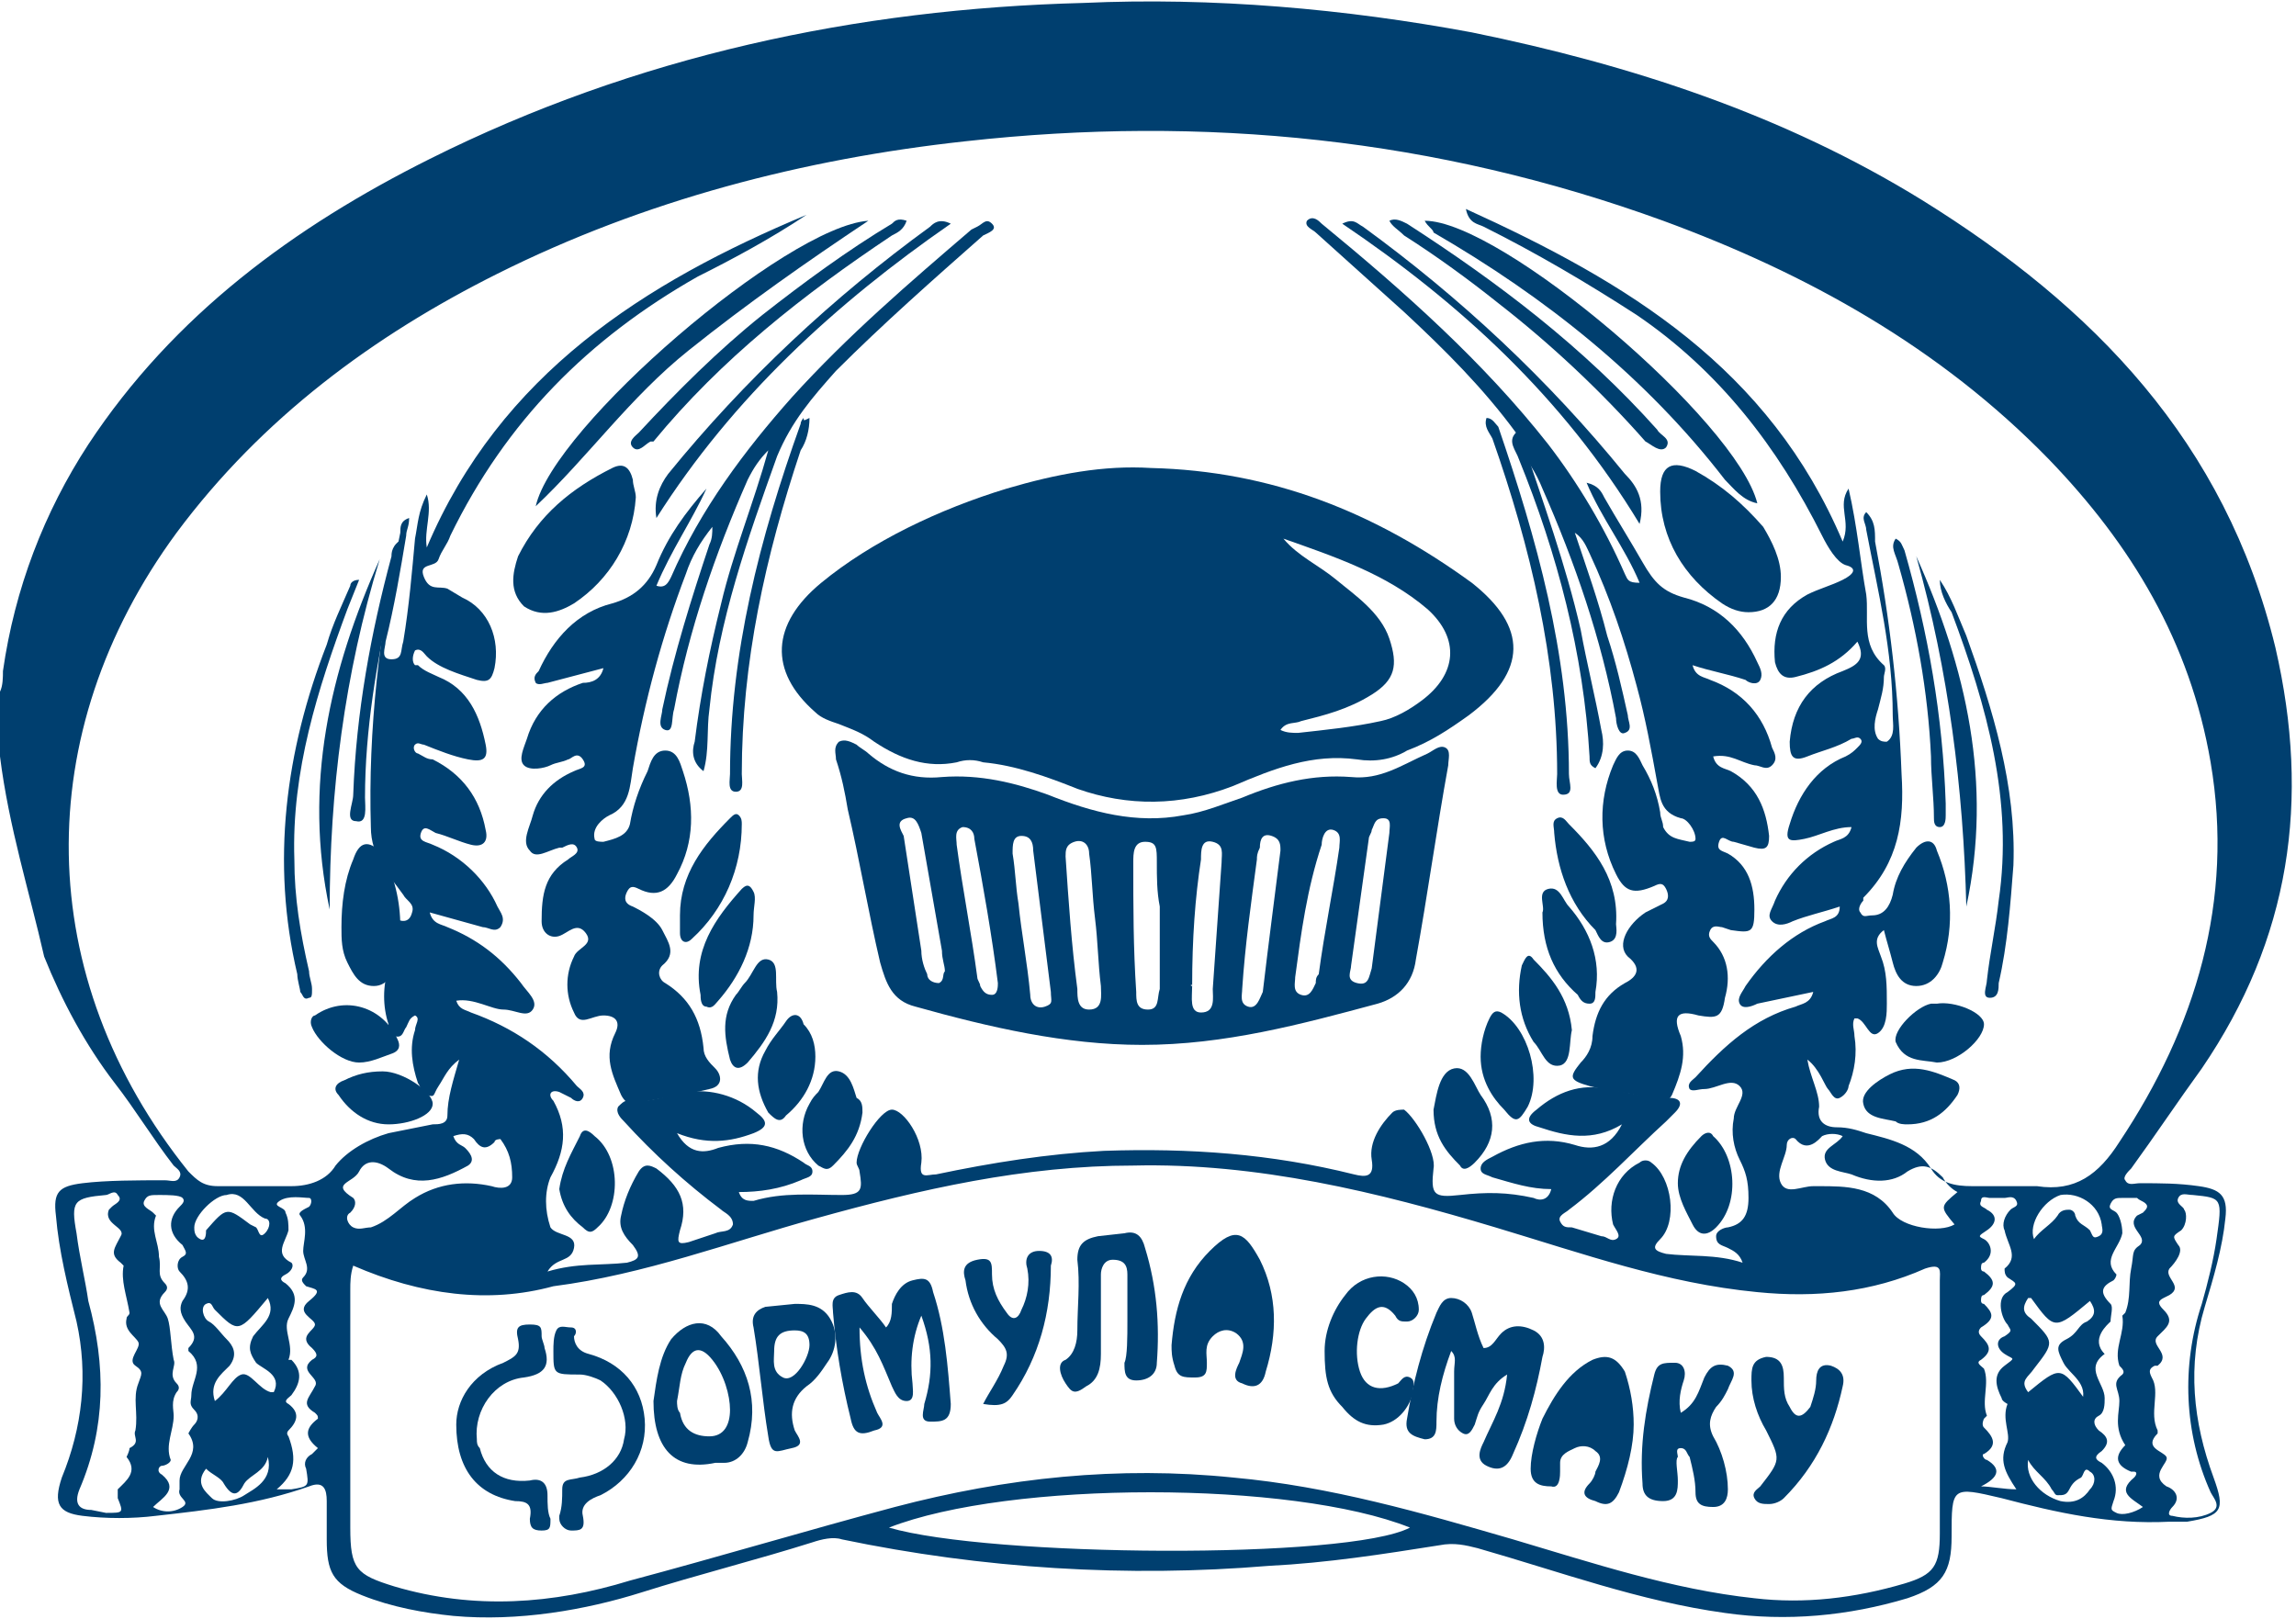 <?xml version="1.0" encoding="utf-8"?>
<!-- Generator: Adobe Illustrator 21.0.2, SVG Export Plug-In . SVG Version: 6.00 Build 0)  -->
<svg version="1.1" id="Layer_1" xmlns="http://www.w3.org/2000/svg" xmlns:xlink="http://www.w3.org/1999/xlink" x="0px" y="0px"
	 viewBox="0 0 78 55" style="enable-background:new 0 0 78 55;" xml:space="preserve">
<style type="text/css">
	.st0{fill:#003F6F;}
</style>
<title>formula_smaku</title>
<g id="Layer_2">
	<g id="Layer_1-2">
		<g id="WVtEYI.tif">
			<path class="st0" d="M0,25.7v-2.2c0.1-0.2,0.1-0.5,0.1-0.7c0.4-2.8,1.4-5.4,2.9-7.7c2.9-4.4,7-7.4,11.6-9.7
				c7-3.5,14.5-5.1,22.2-5.3c4.4-0.2,8.9,0.2,13.2,1c5.4,1.1,10.6,2.8,15.3,5.7c5.8,3.6,10.3,8.2,12,15.2c1.2,5.2,0.5,9.9-2.5,14.3
				c-0.8,1.1-1.6,2.3-2.4,3.4c-0.1,0.1-0.3,0.3-0.2,0.4c0.1,0.2,0.3,0.1,0.5,0.1c0.7,0,1.3,0,2,0.1c0.7,0.1,1,0.3,0.9,1.1
				c-0.1,1-0.4,2-0.7,3c-0.6,2-0.4,3.9,0.3,5.8c0.4,1.1,0.3,1.3-0.9,1.5c-0.2,0-0.4,0-0.6,0c-2,0.1-3.8-0.3-5.7-0.8
				c-1.7-0.4-1.7-0.4-1.7,1.3c0,1.2-0.3,1.7-1.5,2.1c-2,0.6-4.1,0.8-6.2,0.5c-2.9-0.4-5.6-1.4-8.4-2.2c-0.4-0.1-0.8-0.2-1.3-0.1
				c-1.9,0.3-3.8,0.6-5.8,0.7c-4.8,0.4-9.7,0.1-14.5-0.9c-0.3-0.1-0.7,0-1,0.1c-1.9,0.6-3.9,1.1-5.8,1.7s-4.2,1-6.4,0.8
				c-1-0.1-2.1-0.3-3.1-0.7s-1.2-0.8-1.2-1.9c0-0.4,0-0.8,0-1.3c0-0.4-0.1-0.7-0.6-0.5c-1.7,0.6-3.4,0.8-5.2,1
				c-0.8,0.1-1.7,0.1-2.5,0s-1-0.4-0.7-1.3c0.7-1.7,0.9-3.5,0.5-5.3c-0.3-1.2-0.6-2.4-0.7-3.6c-0.1-0.8,0.1-1,0.9-1.1
				c0.8-0.1,1.9-0.1,2.8-0.1c0.2,0,0.4,0.1,0.5-0.1c0.1-0.2-0.1-0.3-0.2-0.4c-0.7-0.9-1.3-1.9-2-2.8c-1-1.3-1.8-2.8-2.4-4.3
				C1,30.3,0.3,28.1,0,25.7z M18.6,43.2c1-0.3,1.8-0.2,2.7-0.3c0.4-0.1,0.5-0.2,0.2-0.6c-0.3-0.3-0.5-0.6-0.4-1
				c0.1-0.5,0.3-1,0.6-1.5c0.2-0.3,0.4-0.2,0.6-0.1c0.8,0.6,1.1,1.2,0.8,2.1c-0.1,0.4-0.1,0.5,0.3,0.4l0.9-0.3
				c0.2-0.1,0.5,0,0.6-0.3c0-0.3-0.3-0.4-0.4-0.5c-1.2-0.9-2.3-1.9-3.3-3c-0.1-0.1-0.3-0.3-0.2-0.5c0.1-0.1,0.2-0.2,0.3-0.2
				c0.7,0.1,1.4-0.2,2.1-0.3c0.7-0.1,1.6,0.1,2.3,0.7c0.4,0.3,0.4,0.5-0.1,0.7c-0.8,0.3-1.6,0.4-2.6,0c0.4,0.7,0.9,0.7,1.4,0.5
				c1.1-0.3,2-0.1,2.9,0.5c0.1,0.1,0.3,0.1,0.3,0.3c0,0.2-0.2,0.2-0.4,0.3c-0.7,0.3-1.4,0.4-2.1,0.4c0.1,0.3,0.3,0.3,0.5,0.3
				c1-0.3,2-0.2,3-0.2c0.7,0,0.7-0.2,0.6-0.8c0-0.1-0.1-0.2-0.1-0.3c0-0.5,0.8-1.8,1.2-1.8s1.1,1,1,1.8c-0.1,0.6,0.2,0.4,0.5,0.4
				c1.9-0.4,3.8-0.7,5.7-0.8c2.9-0.1,5.7,0.1,8.5,0.8c0.4,0.1,0.7,0.1,0.6-0.5s0.3-1.2,0.7-1.6c0.1-0.1,0.3-0.1,0.4-0.1
				c0.4,0.3,1.1,1.5,1,2c-0.1,0.9,0,1,0.9,0.9c0.9-0.1,1.6-0.1,2.5,0.1c0.2,0.1,0.5,0.1,0.6-0.3c-0.7,0-1.3-0.2-2-0.4
				c-0.2-0.1-0.4-0.1-0.4-0.3c0-0.2,0.2-0.3,0.4-0.4c0.9-0.5,1.8-0.7,2.8-0.4c0.6,0.2,1.2,0.1,1.6-0.7c-1,0.6-1.9,0.4-2.8,0.1
				c-0.4-0.1-0.5-0.3-0.1-0.6c0.7-0.6,1.5-0.9,2.4-0.7c0.7,0.1,1.3,0.3,2.1,0.3c0.4,0,0.5,0.2,0.2,0.5l-0.3,0.3
				c-1.1,1-2.1,2.1-3.3,3c-0.1,0.1-0.4,0.2-0.3,0.4c0.1,0.2,0.2,0.2,0.4,0.2l1,0.3c0.2,0,0.3,0.2,0.5,0.1c0.2-0.1,0-0.3-0.1-0.5
				c-0.2-0.8,0.1-1.7,0.9-2.1c0.1-0.1,0.3-0.1,0.4,0c0.7,0.5,0.9,2,0.3,2.6c-0.3,0.3-0.2,0.4,0.2,0.5c0.8,0.1,1.7,0,2.6,0.3
				c-0.1-0.3-0.3-0.4-0.5-0.5c-0.2-0.1-0.4-0.1-0.4-0.4c0-0.2,0.3-0.3,0.4-0.3c0.5-0.1,0.7-0.4,0.7-1s-0.1-0.9-0.3-1.3
				c-0.2-0.4-0.3-0.9-0.2-1.4c0-0.4,0.5-0.8,0.2-1.1c-0.3-0.3-0.8,0.1-1.2,0.1c-0.2,0-0.4,0.1-0.5,0c-0.1-0.2,0.1-0.3,0.2-0.4
				c1-1.1,2-2,3.4-2.4c0.2-0.1,0.5-0.1,0.6-0.5l-1.9,0.4c-0.2,0.1-0.5,0.2-0.6,0c-0.1-0.2,0.1-0.4,0.2-0.6c0.7-1,1.6-1.8,2.7-2.2
				c0.2-0.1,0.5-0.1,0.5-0.5c-0.6,0.2-1.1,0.3-1.6,0.5c-0.2,0.1-0.5,0.2-0.7,0s0-0.4,0.1-0.7c0.4-0.9,1.1-1.6,2-2
				c0.2-0.1,0.5-0.1,0.6-0.5c-0.6,0-1.1,0.3-1.6,0.4c-0.5,0.1-0.7,0.1-0.5-0.5c0.3-1,0.9-1.9,1.9-2.3c0.2-0.1,0.3-0.2,0.4-0.3
				c0.1-0.1,0.2-0.2,0.1-0.3c-0.1-0.1-0.2,0-0.3,0c-0.5,0.3-1,0.4-1.5,0.6c-0.5,0.2-0.6,0-0.6-0.5c0.1-1.2,0.7-2,1.8-2.4
				c0.5-0.2,0.8-0.4,0.5-1c-0.6,0.7-1.3,1-2.1,1.2c-0.4,0.1-0.6-0.1-0.7-0.5c-0.1-1,0.2-1.8,1.1-2.3c0.4-0.2,0.8-0.3,1.2-0.5
				s0.5-0.4,0.1-0.5c-0.3-0.1-0.6-0.6-0.8-1c-1.5-3-3.5-5.6-6.3-7.5c-1.7-1.1-3.4-2.1-5.2-3c-0.2-0.1-0.5-0.1-0.6-0.6
				c5.5,2.5,10.3,5.4,12.8,11.3c0.3-0.7-0.2-1.2,0.2-1.8c0.3,1.3,0.4,2.5,0.6,3.6c0.1,0.8-0.2,1.7,0.6,2.4c0.1,0.1,0,0.3,0,0.4
				c0,0.4-0.1,0.7-0.2,1.1c-0.1,0.3-0.2,0.7,0,1c0.1,0.1,0.2,0.1,0.3,0.1c0,0,0,0,0,0c0.3-0.2,0.2-0.6,0.2-0.9
				c0-2.2-0.5-4.2-0.9-6.3c0-0.2-0.2-0.4,0-0.6c0.3,0.3,0.3,0.6,0.3,1c0.5,2.6,0.8,5.2,0.9,7.9c0.1,1.6-0.1,3-1.3,4.2l0,0.1
				c-0.1,0.1-0.2,0.3-0.1,0.4c0.1,0.2,0.2,0.1,0.4,0.1c0.4,0,0.6-0.3,0.7-0.7c0.1-0.6,0.4-1.1,0.8-1.6c0.3-0.3,0.6-0.3,0.7,0.1
				c0.5,1.2,0.6,2.5,0.2,3.8c-0.1,0.4-0.4,0.8-0.9,0.8s-0.7-0.4-0.8-0.8c-0.1-0.4-0.2-0.7-0.3-1.1c-0.4,0.3-0.2,0.6-0.1,0.9
				c0.2,0.5,0.2,1,0.2,1.6c0,0.3,0,0.8-0.3,1c-0.3,0.2-0.4-0.4-0.7-0.5h-0.1c-0.1,0.2,0,0.4,0,0.6c0.1,0.6,0,1.2-0.2,1.7
				c0,0.1-0.1,0.3-0.3,0.4s-0.3-0.2-0.4-0.3s-0.3-0.7-0.7-1c0.1,0.6,0.4,1.1,0.4,1.6c-0.1,0.5,0.2,0.7,0.6,0.7c0.4,0,0.7,0.1,1,0.2
				c0.8,0.2,1.7,0.4,2.2,1.2c0.3,0.5,0.8,0.6,1.4,0.6c0.7,0,1.5,0,2.2,0c1.3,0.2,2.1-0.4,2.8-1.5c2.6-3.9,3.9-8.2,3.1-12.9
				c-0.7-4.1-2.7-7.4-5.5-10.3c-3.7-3.8-8.2-6.3-13.1-8.1c-7.7-2.8-15.6-3.6-23.7-2.7c-5.5,0.6-10.9,2-15.9,4.5
				c-4.2,2.1-8,4.9-10.9,8.8c-5,6.8-4.9,15.1,0.4,21.7c0.3,0.3,0.5,0.5,1,0.5c0.8,0,1.7,0,2.5,0c0.6,0,1.2-0.2,1.5-0.7
				c0.4-0.5,1.1-0.9,1.8-1.1c0.5-0.1,1-0.2,1.5-0.3c0.2,0,0.5,0,0.5-0.3c0-0.6,0.2-1.2,0.4-1.9c-0.4,0.3-0.5,0.6-0.7,0.9
				c-0.2,0.3-0.1,0.4-0.4,0.3c-0.2,0-0.2-0.3-0.3-0.4c-0.2-0.6-0.3-1.2-0.1-1.8c0-0.2,0.2-0.4,0-0.5c-0.2,0.1-0.2,0.2-0.3,0.4
				c-0.1,0.1-0.1,0.4-0.4,0.3s-0.2-0.2-0.2-0.4c-0.2-0.6-0.2-1.3,0-1.9c0.1-0.5,0.3-0.9,0-1.4c-0.1-0.2,0-0.4,0.2-0.3
				s0.5,0.2,0.6-0.2c0.1-0.3-0.2-0.4-0.3-0.6c-0.5-0.7-1.1-1.3-1.1-2.3c-0.1-3.3,0.3-6.7,1-10c0-0.2,0-0.4,0.3-0.5
				c0,0.3-0.1,0.4-0.1,0.6c-0.2,1.2-0.4,2.4-0.7,3.6c0,0.2-0.2,0.6,0.2,0.6s0.3-0.3,0.4-0.6c0.2-1.2,0.3-2.4,0.4-3.5
				c0.1-0.5,0.1-0.9,0.4-1.5c0.2,0.6-0.1,1.2,0,1.8c2.5-5.9,7.4-9,12.9-11.3c-1.2,0.8-2.5,1.5-3.7,2.1c-3.7,2.1-6.5,4.9-8.4,8.8
				c-0.1,0.3-0.3,0.5-0.4,0.8s-0.7,0.1-0.5,0.6c0.2,0.5,0.5,0.3,0.8,0.4l0.5,0.3c0.9,0.4,1.3,1.4,1.1,2.4c-0.1,0.4-0.2,0.5-0.6,0.4
				c-0.6-0.2-1.3-0.4-1.7-0.8c-0.1-0.1-0.2-0.3-0.4-0.2c-0.1,0.2-0.1,0.4,0,0.5c0,0,0,0,0.1,0c0.2,0.2,0.5,0.3,0.7,0.4
				c1,0.4,1.4,1.3,1.6,2.3c0.1,0.5-0.1,0.6-0.6,0.5c-0.5-0.1-1-0.3-1.5-0.5c-0.1,0-0.2-0.1-0.3,0c-0.1,0.1,0,0.3,0.1,0.3
				c0.2,0.1,0.3,0.2,0.5,0.2c1,0.5,1.6,1.3,1.8,2.4c0.1,0.4-0.1,0.6-0.5,0.5c-0.4-0.1-0.8-0.3-1.2-0.4c-0.2-0.1-0.4-0.3-0.5,0
				c-0.1,0.3,0.2,0.3,0.4,0.4c1,0.4,1.8,1.2,2.2,2.1c0.1,0.2,0.3,0.4,0.1,0.7c-0.2,0.2-0.4,0-0.6,0l-1.8-0.5
				c0.1,0.4,0.4,0.4,0.6,0.5c1,0.4,1.8,1,2.5,1.9c0.2,0.3,0.6,0.6,0.4,0.9c-0.2,0.3-0.6,0-1,0s-1-0.4-1.6-0.3
				c0.1,0.3,0.3,0.3,0.5,0.4c1.4,0.5,2.6,1.3,3.6,2.5c0.1,0.1,0.3,0.2,0.2,0.4c-0.1,0.2-0.3,0.1-0.4,0L19,37.1
				c-0.3-0.1-0.4,0.1-0.2,0.3c0.5,0.9,0.4,1.7-0.1,2.6c-0.2,0.5-0.2,1.1,0,1.7c0.2,0.3,0.9,0.2,0.8,0.7S18.9,42.7,18.6,43.2z M12,43
				c-0.1,0.3-0.1,0.6-0.1,0.8c0,2.7,0,5.4,0,8.1c0,1.4,0.2,1.6,1.5,2c2.7,0.8,5.4,0.6,8-0.2c3-0.8,6-1.7,9-2.5c3.8-1,7.6-1.4,11.5-1
				c3.3,0.3,6.4,1.2,9.5,2.1c2.7,0.8,5.4,1.7,8.2,2c1.7,0.2,3.4,0,5.1-0.5c1-0.3,1.2-0.6,1.2-1.7s0-1.8,0-2.7c0-2,0-4,0-5.9
				c0-0.3,0.1-0.6-0.5-0.4c-1.8,0.8-3.7,1-5.7,0.8c-3.1-0.3-5.9-1.3-8.9-2.2c-4-1.2-8.1-2.2-12.3-2.1c-3.7,0-7.2,0.8-10.8,1.8
				c-2.9,0.8-5.8,1.9-8.9,2.3C16.6,44.3,14.3,44,12,43L12,43z M30.2,51.9c3.4,1,15.6,1.1,17.7,0C43.9,50.3,34.3,50.3,30.2,51.9z
				 M3.6,40.6c-1.1,0.1-1.2,0.2-1,1.3c0.1,0.8,0.3,1.6,0.4,2.3c0.6,2.2,0.6,4.3-0.3,6.4c-0.2,0.5,0,0.7,0.4,0.7l0.5,0.1
				c0.6,0,0.6,0,0.4-0.5c0-0.1,0-0.3,0-0.3c0.3-0.3,0.7-0.6,0.3-1.1c0,0,0.1-0.2,0.1-0.3c0.4-0.2,0.1-0.4,0.2-0.6
				c0.1-0.6-0.1-1.1,0.1-1.6c0.1-0.3,0.2-0.4-0.1-0.6c-0.3-0.2,0.2-0.6,0.1-0.8c-0.1-0.2-0.5-0.4-0.4-0.8c0-0.1,0.1-0.1,0.1-0.2
				C4.3,44,4.1,43.5,4.2,43l-0.1-0.1c-0.4-0.3-0.2-0.5,0-0.9c0.2-0.3-0.6-0.4-0.4-0.9l0.1-0.1c0.1-0.1,0.4-0.2,0.2-0.4
				C3.9,40.4,3.7,40.6,3.6,40.6z M74.5,40.6c-0.2,0-0.4-0.1-0.5,0.1c-0.1,0.2,0.2,0.3,0.2,0.4c0.1,0.1,0.1,0.5-0.1,0.7
				C73.8,42,73.8,42,74,42.3c0.2,0.2-0.1,0.6-0.3,0.8c-0.2,0.3,0.5,0.6,0,0.9l-0.2,0.1c-0.2,0.1-0.2,0.2,0,0.4
				c0.4,0.4,0.1,0.6-0.2,0.9c-0.3,0.3,0.5,0.6,0,1l-0.1,0c-0.2,0.1-0.2,0.2-0.1,0.4c0.3,0.5-0.1,1.2,0.2,1.8l0,0.1
				c-0.5,0.5,0.2,0.6,0.3,0.8c0.1,0.2-0.6,0.6,0,1c0.3,0.1,0.5,0.4,0.2,0.7c-0.1,0.1-0.2,0.3,0,0.3c0.4,0.1,0.9,0.1,1.3-0.1
				c0.4-0.2,0.1-0.5,0-0.7c-0.9-2-1-4.3-0.3-6.4c0.2-0.7,0.4-1.5,0.5-2.2C75.5,40.7,75.5,40.7,74.5,40.6z M5.2,51.2
				c0.3,0.2,0.7,0.2,1,0C6.5,51,6,50.9,6.1,50.6c0-0.1,0-0.2,0-0.3c0-0.5,0.8-0.9,0.3-1.6c0,0,0.1-0.2,0.2-0.3
				c0.1-0.1,0.2-0.3,0-0.5c-0.2-0.2-0.1-0.3-0.1-0.5c0-0.5,0.5-1-0.1-1.5c0,0,0,0,0-0.1c0.4-0.4,0.1-0.6-0.1-0.9
				c-0.2-0.3-0.2-0.5-0.1-0.7c0.3-0.4,0.2-0.7-0.1-1C6,43.1,6,42.8,6.2,42.7c0.2-0.1,0.1-0.2,0-0.4c-0.5-0.4-0.5-0.9-0.1-1.3
				c0.1-0.1,0.2-0.2,0.1-0.3c-0.1-0.1-0.5-0.1-0.8-0.1c-0.3,0-0.4,0-0.5,0.2c-0.1,0.2,0.2,0.3,0.3,0.4c0.1,0.1,0.1,0.1,0.1,0.1
				c-0.2,0.5,0.1,0.9,0.1,1.4c0.1,0.4-0.1,0.6,0.2,0.9c0.1,0.1,0.1,0.2,0,0.3c-0.4,0.4,0,0.6,0.1,0.9c0.1,0.3,0.1,0.9,0.2,1.4
				c0.1,0.2-0.2,0.5,0.1,0.8c0.1,0.1,0.1,0.2,0,0.3c-0.2,0.3-0.1,0.6-0.1,0.8c0,0.5-0.3,1-0.1,1.5c0,0.1-0.2,0.2-0.3,0.2
				S5.3,50,5.5,50.1C6.1,50.6,5.5,50.9,5.2,51.2L5.2,51.2z M72.8,51.2c-0.4-0.3-0.9-0.5-0.3-1c0.1-0.1,0.1-0.2,0-0.2c0,0,0,0-0.1,0
				c-0.5-0.2-0.6-0.5-0.2-0.9C71.8,48.5,72,48,72,47.6s-0.3-0.6,0.1-0.9c0.1-0.1,0-0.2-0.1-0.3c-0.2-0.6,0.2-1.1,0.1-1.7
				c0,0,0.1-0.1,0.1-0.1c0.2-0.5,0.1-1,0.2-1.5s0-0.6,0.3-0.8c0.3-0.3-0.5-0.6-0.1-1l0.2-0.1c0.1-0.1,0.2-0.2,0.1-0.3
				c-0.1-0.1-0.2-0.1-0.3-0.2h-0.5c-0.2,0-0.3,0-0.4,0.2c-0.1,0.2,0.1,0.2,0.2,0.3c0.1,0.1,0.2,0.4,0.2,0.7
				c-0.1,0.5-0.7,0.9-0.2,1.4c0,0,0,0.1-0.1,0.2c-0.4,0.2-0.5,0.4-0.1,0.8c0.1,0.1,0,0.4,0,0.6C71.6,45,71,45.5,71.5,46
				c-0.7,0.5,0,1,0,1.5c0,0.2,0,0.5-0.2,0.6s-0.2,0.3,0,0.5c0.3,0.2,0.4,0.4,0.1,0.7c-0.3,0.2-0.2,0.3,0,0.4
				c0.4,0.3,0.6,0.8,0.4,1.3c-0.1,0.3-0.1,0.3,0.1,0.4S72.5,51.4,72.8,51.2L72.8,51.2L72.8,51.2z M62.6,38.6c-0.2-0.1-0.5-0.1-0.7,0
				c-0.1,0.1-0.5,0.6-0.9,0.1c-0.1-0.1-0.3,0-0.3,0.2c0,0.4-0.4,0.9-0.2,1.3c0.2,0.4,0.7,0.1,1.1,0.1c0.1,0,0.1,0,0.2,0
				c0.9,0,1.9,0,2.5,0.9c0.3,0.5,1.6,0.7,2.1,0.4c-0.5-0.6-0.5-0.6,0.1-1.1c-0.2-0.1-0.4-0.3-0.5-0.5c-0.4-0.4-0.7-0.5-1.2-0.2
				c-0.5,0.4-1.2,0.4-1.9,0.1c-0.3-0.1-0.8-0.1-0.9-0.5S62.4,38.9,62.6,38.6L62.6,38.6z M15.4,38.6c0.1,0.3,0.3,0.3,0.4,0.4
				c0.1,0.1,0.4,0.4,0.1,0.6c-0.9,0.5-1.8,0.8-2.7,0.1c-0.4-0.3-0.8-0.3-1,0.1s-1,0.4-0.2,0.9c0.1,0.1,0.1,0.3-0.1,0.5
				c-0.2,0.1-0.1,0.4,0.1,0.5c0.2,0.1,0.4,0,0.6,0c0.6-0.2,1-0.7,1.5-1c0.8-0.5,1.7-0.6,2.6-0.4c0.3,0.1,0.7,0.1,0.7-0.3
				c0-0.5-0.1-0.9-0.4-1.3c0,0-0.2,0-0.2,0.1c-0.3,0.3-0.5,0.2-0.7-0.1C15.9,38.5,15.7,38.5,15.4,38.6z M68.5,50.6
				c-0.4-0.6-0.6-1-0.3-1.6c0.1-0.3-0.2-0.8,0-1.3c0,0-0.2-0.1-0.2-0.2c-0.2-0.4-0.3-0.8,0.1-1.1c0.4-0.3,0.3-0.2,0-0.4
				c-0.3-0.2-0.3-0.5,0-0.6c0.3-0.2,0.2-0.2,0.1-0.4c-0.2-0.2-0.4-0.9,0-1.1c0.4-0.3,0.3-0.3,0-0.5c-0.1-0.1-0.1-0.2-0.1-0.3
				c0.5-0.4,0.1-0.8,0-1.3c-0.1-0.2,0-0.5,0.2-0.7c0.1-0.1,0.3-0.1,0.2-0.3c-0.1-0.2-0.3-0.1-0.4-0.1l-0.5,0c-0.1,0-0.3-0.1-0.3,0.1
				c-0.1,0.2,0.1,0.2,0.2,0.3c0.4,0.2,0.3,0.5,0,0.7c-0.3,0.2-0.3,0.2-0.1,0.3c0.2,0.1,0.4,0.5,0,0.8c-0.1,0-0.1,0.1-0.1,0.2
				c0,0,0,0.1,0.1,0.1c0.4,0.3,0.4,0.5,0,0.8c-0.1,0-0.1,0.1-0.1,0.2c0,0,0,0.1,0.1,0.1c0.3,0.3,0.4,0.5-0.1,0.8
				c-0.1,0.1-0.1,0.2,0,0.3c0.3,0.3,0.4,0.5,0,0.8c-0.2,0.1,0,0.2,0.1,0.3c0.2,0.5-0.1,1.1,0.1,1.6c0,0-0.1,0.1-0.1,0.1
				s-0.1,0.2,0,0.3c0.3,0.3,0.5,0.6,0,0.9c-0.1,0,0,0.2,0.1,0.2c0.5,0.3,0.4,0.6-0.2,0.9C67.6,50.5,68.1,50.6,68.5,50.6L68.5,50.6
				L68.5,50.6z M9.4,50.6l0.5,0c0.6-0.1,0.6-0.1,0.5-0.7c-0.1-0.2,0-0.4,0.2-0.5c0.1-0.1,0.2-0.2,0.2-0.2c-0.5-0.4-0.4-0.7,0-1
				c0-0.1,0-0.1-0.1-0.2c-0.5-0.3-0.2-0.5,0-0.9c0.2-0.3-0.6-0.5-0.1-0.9c0.2-0.1,0.2-0.2,0-0.4c-0.5-0.4,0.1-0.6,0.1-0.8
				s-0.7-0.4-0.2-0.8c0.5-0.4,0.2-0.4-0.1-0.5c-0.1-0.1-0.2-0.2-0.1-0.3c0,0,0,0,0,0c0.3-0.3,0-0.6,0-0.9c0-0.3,0.2-0.8-0.1-1.2
				c-0.1-0.1,0.1-0.2,0.3-0.3c0.1-0.1,0.1-0.3,0-0.3c-0.2,0-0.7-0.1-1,0.1C9.2,41,9.7,41,9.7,41.2c0.1,0.2,0.1,0.4,0.1,0.6
				c-0.1,0.4-0.5,0.8,0.1,1.1c0.1,0.1,0,0.3-0.2,0.4s-0.2,0.2,0,0.3c0.5,0.4,0.3,0.8,0.1,1.2s0.2,0.9,0,1.4l0.1,0
				c0.4,0.4,0.3,0.8,0,1.2c-0.1,0.1-0.3,0.2-0.1,0.3c0.4,0.3,0.3,0.6,0,0.9c-0.1,0.1,0,0.2,0,0.2C10.1,49.6,10,50.1,9.4,50.6z
				 M70.7,47.7c0.3-0.7-0.4-1-0.6-1.4c-0.2-0.4-0.3-0.6,0.1-0.8s0.4-0.5,0.7-0.6c0.3-0.2,0.3-0.4,0.1-0.7c-1.2,1-1.2,1-2-0.1
				c0,0-0.1,0-0.1,0c-0.2,0.3-0.2,0.5,0.1,0.7c0.8,0.8,0.8,0.8,0.1,1.7c-0.2,0.3-0.5,0.4-0.2,0.8c1.1-0.9,1.1-0.9,1.9,0.2L70.7,47.7
				z M7.3,47.6c0.4-0.3,0.6-0.8,0.9-0.9s0.6,0.5,1,0.6h0.1c0.3-0.6-0.4-0.8-0.6-1c-0.2-0.3-0.3-0.5-0.1-0.9c0.3-0.4,0.8-0.7,0.5-1.3
				c-1,1.2-1,1.2-1.8,0.4c-0.1-0.1-0.1-0.3-0.3-0.2c-0.2,0.1-0.1,0.5,0.1,0.6c0.2,0.1,0.4,0.4,0.6,0.6s0.4,0.5,0.1,0.9
				C7.5,46.7,7.1,47,7.3,47.6z M7.7,40.6c-0.4,0-1.1,0.7-1.1,1.1c0,0.1,0,0.3,0.2,0.4S7,41.9,7,41.8C7.7,41,7.7,41,8.5,41.6l0.2,0.1
				c0.1,0.1,0.1,0.4,0.3,0.2c0.2-0.2,0.2-0.5,0-0.5C8.5,41.2,8.3,40.4,7.7,40.6z M69.1,42.1c0.2-0.3,0.6-0.5,0.8-0.8
				c0.1-0.2,0.3-0.2,0.4-0.2c0.1,0,0.2,0.1,0.2,0.2c0.1,0.3,0.3,0.3,0.5,0.5c0.1,0.2,0.1,0.3,0.3,0.2s0.1-0.3,0.1-0.4
				c-0.1-0.7-0.8-1.1-1.4-1c0,0,0,0,0,0C69.4,40.8,68.9,41.6,69.1,42.1L69.1,42.1z M9.1,49.5C9,50,8.5,50.1,8.3,50.4
				c-0.2,0.4-0.4,0.5-0.7,0c-0.1-0.2-0.4-0.3-0.6-0.5c-0.4,0.5,0,0.8,0.2,1c0.2,0.2,0.8,0.1,1.1-0.1C8.6,50.6,9.3,50.3,9.1,49.5z
				 M68.9,49.6c-0.1,0.6,0.4,1.2,1.1,1.4c0.5,0.1,0.8-0.1,1-0.4c0.2-0.2,0.2-0.5,0-0.6c0,0,0,0,0,0c-0.2-0.2-0.2,0.1-0.3,0.2
				c-0.2,0.1-0.3,0.2-0.4,0.4c-0.1,0.2-0.2,0.2-0.4,0.2c-0.1,0-0.1-0.1-0.2-0.2C69.5,50.2,69.1,50,68.9,49.6z"/>
			<path class="st0" d="M39.1,15.9c4.1,0.1,7.6,1.5,10.9,3.9c1.9,1.5,1.9,3-0.1,4.5c-0.7,0.5-1.3,0.9-2.1,1.2
				c-0.5,0.3-1.1,0.4-1.7,0.3c-1.5-0.2-2.8,0.3-4.2,0.9c-1.8,0.7-3.6,0.7-5.3,0.1c-1-0.4-2.1-0.8-3.2-0.9c-0.3-0.1-0.6-0.1-0.9,0
				c-1,0.2-1.9-0.1-2.8-0.7c-0.4-0.3-0.7-0.4-1.2-0.6c-0.3-0.1-0.6-0.2-0.8-0.4c-1.6-1.4-1.5-3,0.2-4.4c1.7-1.4,4-2.5,6.3-3.2
				C35.9,16.1,37.5,15.8,39.1,15.9z M43.5,24.8c0.2,0.1,0.4,0.1,0.6,0.1c0.9-0.1,1.9-0.2,2.8-0.4c0.5-0.1,1-0.4,1.4-0.7
				c1.2-0.9,1.3-2.1,0.2-3.1c-1.4-1.2-3.2-1.8-4.9-2.4c0.5,0.6,1.2,0.9,1.8,1.4c0.6,0.5,1.5,1.1,1.8,2c0.3,0.9,0.2,1.4-0.6,1.9
				s-1.6,0.7-2.4,0.9C44,24.6,43.7,24.5,43.5,24.8z"/>
			<path class="st0" d="M38.8,35.5c-2.6,0-5.2-0.6-7.7-1.3c-0.8-0.2-1-0.8-1.2-1.5c-0.4-1.7-0.7-3.5-1.1-5.2
				c-0.1-0.6-0.2-1.1-0.4-1.7c0-0.2-0.1-0.4,0.1-0.6c0.2-0.1,0.4,0,0.6,0.1c0.1,0.1,0.3,0.2,0.4,0.3c0.7,0.6,1.5,0.9,2.5,0.8
				c1.3-0.1,2.5,0.2,3.6,0.6c1.5,0.6,3,1,4.6,0.7c0.7-0.1,1.4-0.4,2-0.6c1.2-0.5,2.4-0.8,3.7-0.7c1,0.1,1.7-0.4,2.6-0.8
				c0.2-0.1,0.4-0.3,0.6-0.2c0.2,0.1,0.1,0.4,0.1,0.6c-0.4,2.2-0.7,4.4-1.1,6.6c-0.1,0.8-0.6,1.3-1.3,1.5
				C44.2,34.8,41.6,35.5,38.8,35.5z M39.4,30.8L39.4,30.8c-0.1-0.5-0.1-1-0.1-1.5c0-0.5,0-0.7-0.4-0.7s-0.4,0.4-0.4,0.7
				c0,1.5,0,2.9,0.1,4.4c0,0.3,0,0.6,0.4,0.6s0.3-0.4,0.4-0.7C39.4,32.8,39.4,31.8,39.4,30.8L39.4,30.8z M37.4,33.5
				c-0.1-0.8-0.1-1.5-0.2-2.3s-0.1-1.5-0.2-2.2c0-0.3-0.2-0.5-0.5-0.4c-0.3,0.1-0.3,0.3-0.3,0.5c0.1,1.5,0.2,3,0.4,4.5
				c0,0.3,0,0.7,0.4,0.7C37.5,34.3,37.4,33.8,37.4,33.5L37.4,33.5z M40.5,33.5C40.5,33.4,40.4,33.5,40.5,33.5c0,0.4-0.1,0.9,0.3,0.9
				c0.5,0,0.4-0.5,0.4-0.8c0.1-1.4,0.2-2.9,0.3-4.3c0-0.3,0.1-0.6-0.3-0.7s-0.4,0.3-0.4,0.6C40.6,30.5,40.5,31.9,40.5,33.5
				L40.5,33.5z M35.7,33.7l-0.6-4.8c0-0.3-0.1-0.5-0.4-0.5c-0.3,0-0.3,0.3-0.3,0.6c0.1,0.6,0.1,1.1,0.2,1.7c0.1,1,0.3,2,0.4,3.1
				c0,0.3,0.2,0.5,0.5,0.4S35.7,34,35.7,33.7L35.7,33.7z M43.5,28.9c0-0.2,0-0.4-0.3-0.5s-0.4,0.1-0.4,0.4c-0.1,0.2-0.1,0.3-0.1,0.4
				c-0.2,1.5-0.4,2.9-0.5,4.4c0,0.2-0.1,0.5,0.2,0.6s0.4-0.3,0.5-0.5C43.1,32,43.3,30.5,43.5,28.9L43.5,28.9z M32.5,28.7
				c0.2,1.5,0.5,3,0.7,4.5c0,0.1,0.1,0.2,0.1,0.3c0.1,0.2,0.2,0.3,0.4,0.3s0.2-0.3,0.2-0.4c-0.2-1.6-0.5-3.3-0.8-4.9
				c0-0.2-0.1-0.4-0.4-0.4C32.4,28.2,32.5,28.5,32.5,28.7L32.5,28.7z M44,33.2c0,0.2-0.1,0.5,0.2,0.6c0.3,0.1,0.4-0.2,0.5-0.4
				c0-0.1,0-0.2,0.1-0.3c0.2-1.5,0.5-2.9,0.7-4.3c0-0.2,0.1-0.5-0.2-0.6c-0.3-0.1-0.4,0.3-0.4,0.5C44.4,30.2,44.2,31.7,44,33.2
				L44,33.2z M32.1,33c0-0.2-0.1-0.4-0.1-0.7l-0.7-4c-0.1-0.3-0.2-0.6-0.5-0.5c-0.4,0.1-0.2,0.4-0.1,0.6c0.2,1.3,0.4,2.6,0.6,3.9
				c0,0.3,0.1,0.6,0.2,0.8c0,0.2,0.2,0.3,0.4,0.3c0,0,0,0,0,0C32.1,33.3,32,33.1,32.1,33L32.1,33z M47.2,28.3c0-0.2,0.1-0.5-0.2-0.5
				c-0.3,0-0.3,0.2-0.4,0.4c0,0.1-0.1,0.2-0.1,0.3c-0.2,1.4-0.4,2.9-0.6,4.3c0,0.2-0.2,0.5,0.2,0.6s0.4-0.2,0.5-0.5L47.2,28.3z"/>
			<path class="st0" d="M20.5,22.7l-1.9,0.5c-0.1,0-0.3,0.1-0.4,0c-0.1-0.2,0-0.3,0.1-0.4c0.5-1.1,1.3-2,2.5-2.3
				c0.7-0.2,1.2-0.6,1.5-1.3c0.4-1,1-1.8,1.7-2.6c-0.5,1.1-1.2,2.1-1.7,3.3c0.3,0.1,0.4-0.1,0.5-0.3c1-2.3,2.5-4.3,4.1-6.1
				c1.9-2.1,4-3.9,6.1-5.7l0.2-0.1c0.2-0.1,0.3-0.3,0.5-0.1c0.2,0.2-0.1,0.3-0.3,0.4c-1.7,1.5-3.4,3-5,4.6c-0.8,0.9-1.5,1.7-2,2.9
				c-1,2.8-2,5.6-2.3,8.6c-0.1,0.7,0,1.4-0.2,2.1c-0.4-0.3-0.4-0.7-0.3-1c0.2-1.6,0.5-3.1,0.9-4.7c0.4-1.7,1.1-3.4,1.6-5.2
				c-0.3,0.3-0.5,0.6-0.7,1c-1.1,2.5-2,5.1-2.5,7.8c-0.1,0.3,0,0.8-0.3,0.7s-0.1-0.5-0.1-0.7c0.4-1.9,1-3.8,1.6-5.6
				c0.1-0.2,0.1-0.4,0.1-0.6c-0.4,0.5-0.7,1-0.9,1.6c-0.8,2.1-1.4,4.3-1.8,6.6c-0.1,0.6-0.1,1.3-0.8,1.6c-0.2,0.1-0.6,0.4-0.5,0.8
				c0,0.1,0.2,0.1,0.3,0.1c0.4-0.1,0.8-0.2,0.9-0.6c0.1-0.6,0.3-1.2,0.6-1.8c0.1-0.3,0.2-0.7,0.6-0.7c0.4,0,0.5,0.4,0.6,0.7
				c0.4,1.2,0.4,2.4-0.2,3.5c-0.3,0.6-0.7,0.8-1.3,0.5c-0.2-0.1-0.3-0.1-0.4,0.1c-0.1,0.2-0.1,0.4,0.2,0.5c0.2,0.1,0.8,0.4,1,0.8
				c0.2,0.4,0.5,0.8,0,1.2c-0.2,0.2-0.1,0.5,0.1,0.6c0.8,0.5,1.2,1.2,1.3,2.2c0,0.3,0.2,0.5,0.4,0.7c0.2,0.2,0.3,0.6-0.2,0.7
				c-0.8,0.2-1.7,0.3-2.5,0.5c-0.2,0.1-0.4-0.1-0.5-0.3c-0.3-0.7-0.6-1.3-0.2-2.1c0.2-0.4,0-0.6-0.4-0.6c-0.4,0-0.8,0.4-1-0.1
				c-0.3-0.6-0.3-1.3,0-1.9c0.1-0.3,0.7-0.4,0.4-0.8c-0.3-0.4-0.6,0-0.9,0.1c-0.3,0.1-0.6-0.1-0.6-0.5c0-0.9,0.1-1.6,0.9-2.1
				c0.1-0.1,0.4-0.2,0.3-0.4s-0.3-0.1-0.5,0l-0.1,0c-0.4,0.1-0.8,0.4-1,0.1c-0.3-0.3,0-0.8,0.1-1.2c0.2-0.7,0.7-1.2,1.4-1.5
				c0.2-0.1,0.5-0.1,0.3-0.4s-0.4,0-0.5,0c-0.2,0.1-0.4,0.1-0.6,0.2S18,26.2,17.8,26c-0.2-0.2,0-0.6,0.1-0.9c0.3-1,1-1.6,1.9-1.9
				C20.1,23.2,20.4,23.1,20.5,22.7z"/>
			<path class="st0" d="M51.5,14.7c-1.1-1.5-2.4-2.8-3.8-4.1c-1-0.9-2-1.8-3-2.7c-0.1-0.1-0.4-0.2-0.3-0.4c0.2-0.2,0.4,0,0.5,0.1
				c2.8,2.3,5.5,4.7,7.7,7.5c1,1.3,1.9,2.8,2.6,4.4c0.1,0.2,0.1,0.3,0.5,0.3c-0.5-1.2-1.3-2.2-1.8-3.4c0.4,0.1,0.5,0.3,0.6,0.5
				c0.4,0.7,0.9,1.5,1.3,2.2s0.7,1,1.4,1.2c1.2,0.3,2,1.1,2.5,2.2c0.1,0.2,0.2,0.4,0.1,0.6c-0.1,0.2-0.4,0.1-0.5,0
				c-0.6-0.2-1.2-0.3-1.8-0.5c0.1,0.4,0.4,0.4,0.6,0.5c1.1,0.4,1.8,1.2,2.1,2.3c0.1,0.2,0.2,0.4,0,0.6c-0.2,0.2-0.4,0-0.6,0
				c-0.5-0.1-0.8-0.4-1.4-0.3c0.1,0.4,0.4,0.4,0.6,0.5c0.9,0.5,1.2,1.3,1.3,2.2c0,0.4-0.1,0.5-0.5,0.4l-0.7-0.2
				c-0.2,0-0.4-0.3-0.5,0s0.1,0.3,0.3,0.4c0.7,0.4,0.9,1.1,0.9,1.9s-0.1,0.8-0.8,0.7l-0.3-0.1c-0.1,0-0.3-0.1-0.4,0.1
				c-0.1,0.2,0,0.3,0.1,0.4c0.5,0.5,0.6,1.2,0.4,1.9c-0.1,0.7-0.3,0.7-0.9,0.6c-0.7-0.2-0.9,0-0.6,0.7c0.2,0.7,0,1.3-0.3,2
				c-0.1,0.2-0.3,0.3-0.6,0.2c-0.7-0.3-1.5-0.3-2.2-0.5s-0.7-0.3-0.3-0.8c0.2-0.2,0.4-0.5,0.4-0.9c0.1-0.8,0.4-1.4,1.1-1.8
				c0.4-0.2,0.6-0.5,0.1-0.9c-0.4-0.4,0-1.1,0.6-1.5c0.2-0.1,0.4-0.2,0.6-0.3c0.2-0.1,0.2-0.3,0.1-0.5c-0.1-0.2-0.2-0.2-0.4-0.1
				c-0.7,0.3-1,0.2-1.3-0.4c-0.6-1.2-0.6-2.5-0.1-3.7c0.1-0.2,0.2-0.5,0.5-0.5s0.4,0.3,0.5,0.5c0.3,0.5,0.5,1,0.6,1.6
				c0,0.2,0.1,0.3,0.1,0.5c0.2,0.4,0.5,0.4,0.9,0.5c0.1,0,0.2,0,0.2-0.1c0,0,0,0,0,0c0-0.3-0.3-0.7-0.5-0.7
				c-0.7-0.2-0.7-0.7-0.8-1.2c-0.2-1.1-0.4-2.2-0.7-3.3c-0.4-1.5-0.9-3-1.6-4.5c-0.1-0.2-0.2-0.5-0.5-0.7c0.4,1.2,0.8,2.3,1.1,3.5
				c0.3,0.9,0.5,1.8,0.7,2.7c0,0.2,0.2,0.5-0.1,0.6c-0.2,0.1-0.3-0.3-0.3-0.5c-0.5-2.7-1.4-5.3-2.5-7.8c-0.2-0.5-0.5-1-0.9-1.4
				L51.5,14.7z"/>
			<path class="st0" d="M60.5,19.6c0,0.8-0.4,1.2-1.1,1.2c-0.3,0-0.6-0.1-0.9-0.3c-1.3-0.9-2.1-2.2-2.1-3.8c0-0.9,0.4-1.1,1.2-0.7
				c0.9,0.5,1.6,1.1,2.3,1.9C60.2,18.4,60.5,19,60.5,19.6z"/>
			<path class="st0" d="M21.6,16.9c-0.1,1.5-0.9,2.8-2.1,3.6c-0.5,0.3-1.1,0.5-1.7,0.1c-0.5-0.5-0.4-1.1-0.2-1.7
				c0.7-1.4,1.8-2.3,3.2-3c0.4-0.2,0.6,0,0.7,0.4C21.5,16.5,21.6,16.7,21.6,16.9z"/>
			<path class="st0" d="M29.5,7.5c-2.1,1.4-4.1,2.8-6.1,4.4s-3.4,3.6-5.2,5.3C18.8,14.5,26.7,7.7,29.5,7.5z"/>
			<path class="st0" d="M48.4,7.5c2.6,0,10.6,6.8,11.3,9.6c-0.5-0.1-0.8-0.5-1.1-0.8c-2.7-3.5-6.1-6.2-9.9-8.4
				C48.7,7.8,48.5,7.7,48.4,7.5z"/>
			<path class="st0" d="M13.6,31.5c0,0.4,0,0.7-0.1,1.1c-0.1,0.4-0.3,0.9-0.8,0.9c-0.5,0-0.7-0.4-0.9-0.8c-0.2-0.4-0.2-0.8-0.2-1.2
				c0-0.8,0.1-1.6,0.4-2.3c0.2-0.6,0.5-0.7,1-0.2C13.4,29.8,13.6,30.6,13.6,31.5z"/>
			<path class="st0" d="M11.2,30.9c-0.9-4.2,0-8.1,1.7-11.9C11.7,22.9,11.2,26.9,11.2,30.9z"/>
			<path class="st0" d="M65.1,18.9c1.7,3.8,2.6,7.7,1.7,11.9C66.7,26.8,66.2,22.8,65.1,18.9z"/>
			<path class="st0" d="M12.2,19.7l-0.4,1c-1,2.7-1.9,5.5-1.8,8.5c0,1.3,0.2,2.5,0.5,3.8c0,0.2,0.1,0.4,0.1,0.6c0,0.2,0,0.3-0.1,0.3
				c-0.2,0.1-0.2-0.1-0.3-0.2c0-0.1-0.1-0.4-0.1-0.6c-0.9-3.8-0.4-7.6,1-11.2c0.2-0.7,0.5-1.3,0.8-2C11.9,19.8,12,19.7,12.2,19.7z"
				/>
			<path class="st0" d="M65.9,19.7c0.4,0.6,0.6,1.2,0.9,1.9c0.9,2.5,1.7,5.1,1.6,7.8c-0.1,1.3-0.2,2.7-0.5,4c0,0.2,0,0.5-0.3,0.5
				s-0.1-0.4-0.1-0.6c0.1-0.9,0.3-1.8,0.4-2.7c0.5-3.4-0.4-6.6-1.6-9.8C66.1,20.5,65.9,20.1,65.9,19.7z"/>
			<path class="st0" d="M47.2,7.5c0.2-0.1,0.4,0,0.6,0.1c3.1,2,6,4.2,8.5,7c0.1,0.2,0.5,0.3,0.3,0.6c-0.2,0.2-0.5-0.1-0.7-0.2
				c-1.5-1.7-3.2-3.3-5-4.7c-1-0.8-2.1-1.6-3.2-2.3C47.5,7.8,47.3,7.7,47.2,7.5z"/>
			<path class="st0" d="M27.5,14.2c0,0.4-0.1,0.8-0.3,1.1c-1.2,3.6-2,7.2-2,11c0,0.2,0.1,0.6-0.2,0.6s-0.2-0.4-0.2-0.6
				c0-4.1,1-8,2.4-11.9c0-0.1,0.1-0.2,0.1-0.2C27.3,14.3,27.3,14.3,27.5,14.2z"/>
			<path class="st0" d="M30.8,7.5c-0.1,0.3-0.3,0.4-0.5,0.5c-3,2-5.8,4.2-8.1,7L22.1,15c-0.2,0.1-0.4,0.4-0.6,0.2
				c-0.2-0.2,0.1-0.4,0.2-0.5c1.3-1.4,2.7-2.8,4.2-4c1.4-1.1,2.9-2.2,4.4-3.1C30.4,7.5,30.5,7.4,30.8,7.5z"/>
			<path class="st0" d="M50.5,14.2c0.2,0,0.3,0.2,0.4,0.3c1.3,3.8,2.4,7.7,2.4,11.8c0,0.3,0.2,0.7-0.2,0.7c-0.3,0-0.2-0.5-0.2-0.7
				c0-3.9-0.9-7.7-2.2-11.4C50.6,14.7,50.4,14.5,50.5,14.2z"/>
			<path class="st0" d="M48.7,37.7c0.1-0.5,0.2-1.3,0.7-1.4s0.7,0.6,0.9,0.9c0.6,0.8,0.5,1.6-0.2,2.3c-0.2,0.2-0.4,0.3-0.5,0.1
				C49.1,39.1,48.7,38.6,48.7,37.7z"/>
			<path class="st0" d="M45.6,7.6c0.4-0.2,0.5,0,0.7,0.1c3.3,2.4,6.3,5.2,8.9,8.4c0.4,0.4,0.7,0.9,0.5,1.7
				C53.1,13.5,49.6,10.3,45.6,7.6z"/>
			<path class="st0" d="M29.3,37.8c-0.1,0.8-0.5,1.3-1,1.8c-0.2,0.2-0.3,0.1-0.5,0c-0.6-0.5-0.7-1.4-0.3-2.1
				c0.1-0.2,0.2-0.3,0.3-0.4c0.2-0.3,0.3-0.8,0.7-0.7c0.4,0.1,0.5,0.6,0.6,0.9C29.3,37.4,29.3,37.6,29.3,37.8z"/>
			<path class="st0" d="M57,40.2c0-0.6,0.3-1.1,0.8-1.6c0.1-0.1,0.3-0.2,0.4,0l0,0c0.8,0.7,0.9,2.3,0.1,3.1C58,42,57.7,42,57.5,41.6
				S57,40.7,57,40.2z"/>
			<path class="st0" d="M22.3,17.6c-0.1-0.6,0.1-1.1,0.4-1.5c2.6-3.2,5.6-6,8.9-8.4c0.1-0.1,0.3-0.3,0.7-0.1
				C28.4,10.3,24.9,13.5,22.3,17.6z"/>
			<path class="st0" d="M19,40.4c0.1-0.7,0.4-1.2,0.7-1.8c0.1-0.3,0.3-0.2,0.5,0c0.9,0.7,0.9,2.4,0.1,3.1c-0.2,0.2-0.3,0.2-0.5,0
				C19.4,41.4,19.1,41,19,40.4z"/>
			<path class="st0" d="M23.1,31.1c0-1.4,0.8-2.4,1.7-3.3c0.1-0.1,0.2-0.2,0.3-0.1c0.1,0.1,0.1,0.2,0.1,0.3c0,1.5-0.6,2.9-1.7,3.9
				c-0.2,0.2-0.4,0.1-0.4-0.2S23.1,31.3,23.1,31.1z"/>
			<path class="st0" d="M54.9,31.4c0,0.1,0.1,0.5-0.2,0.6c-0.3,0.1-0.4-0.2-0.5-0.4c-0.9-0.9-1.3-2.1-1.4-3.3c0-0.2-0.1-0.4,0.1-0.5
				c0.2-0.1,0.3,0.1,0.4,0.2C54.2,28.9,55,29.9,54.9,31.4z"/>
			<path class="st0" d="M50.3,35.9c0-0.4,0.1-0.9,0.3-1.3c0.1-0.2,0.2-0.3,0.4-0.2c0.9,0.5,1.4,2.2,0.9,3.2
				c-0.3,0.5-0.4,0.6-0.8,0.1C50.7,37.3,50.3,36.7,50.3,35.9z"/>
			<path class="st0" d="M27.7,35.9c0,0.8-0.4,1.5-1,2c-0.2,0.3-0.4,0.1-0.6-0.1c-0.4-0.7-0.5-1.4-0.1-2.1c0.2-0.4,0.5-0.7,0.7-1
				s0.5-0.3,0.6,0.1C27.6,35.1,27.7,35.5,27.7,35.9z"/>
			<path class="st0" d="M25.6,31.1c0,1.1-0.5,2.1-1.2,2.9c-0.1,0.1-0.2,0.3-0.4,0.2c-0.2,0-0.2-0.3-0.2-0.4
				c-0.3-1.5,0.5-2.6,1.4-3.6c0.2-0.2,0.3-0.1,0.4,0.1S25.6,30.8,25.6,31.1z"/>
			<path class="st0" d="M53.4,35c-0.1,0.4,0,1.1-0.4,1.2c-0.5,0.1-0.6-0.5-0.9-0.8c-0.5-0.8-0.6-1.7-0.4-2.6
				c0.1-0.2,0.2-0.5,0.4-0.2C52.7,33.2,53.3,33.9,53.4,35z"/>
			<path class="st0" d="M12.2,36.1c-0.6,0-1.4-0.7-1.6-1.2c-0.1-0.2,0-0.4,0.1-0.4c1-0.7,2.3-0.3,2.8,0.8c0.1,0.2,0.1,0.4-0.2,0.5
				C13,35.9,12.6,36.1,12.2,36.1z"/>
			<path class="st0" d="M52.4,31c0.1-0.2-0.2-0.7,0.2-0.8c0.4-0.1,0.5,0.4,0.7,0.6c0.7,0.8,1.1,1.8,0.9,2.9c0,0.2,0,0.4-0.2,0.4
				s-0.3-0.1-0.4-0.3C52.8,33.1,52.4,32.2,52.4,31z"/>
			<path class="st0" d="M65.8,36.1c-0.5-0.1-1.1,0-1.4-0.7c-0.1-0.4,0.7-1.2,1.2-1.3l0.2,0c0.6-0.1,1.6,0.3,1.6,0.7
				C67.4,35.3,66.5,36.1,65.8,36.1z"/>
			<path class="st0" d="M26.4,33.7c0.1,1-0.4,1.7-1,2.4c-0.3,0.3-0.5,0.2-0.6-0.1c-0.2-0.8-0.3-1.5,0.2-2.2c0.1-0.1,0.2-0.3,0.3-0.4
				c0.3-0.3,0.4-0.9,0.8-0.8C26.5,32.7,26.3,33.3,26.4,33.7z"/>
			<path class="st0" d="M64.8,38.2c-0.1,0-0.3,0-0.4-0.1c-0.4-0.1-1-0.1-1.1-0.6c-0.1-0.4,0.5-0.8,0.9-1c0.8-0.4,1.5-0.1,2.2,0.2
				c0.2,0.1,0.2,0.3,0.1,0.5C66.1,37.8,65.6,38.2,64.8,38.2z"/>
			<path class="st0" d="M13,36.4c0.7,0,1.7,0.7,1.7,1.1s-0.8,0.7-1.5,0.7s-1.3-0.4-1.7-1c-0.2-0.2-0.1-0.4,0.2-0.5
				C12.1,36.5,12.5,36.4,13,36.4z"/>
			<path class="st0" d="M13.7,18.3c0,0.7-0.3,1.3-0.4,1.9c-0.5,2.3-0.9,4.6-0.9,6.9c0,0.3,0.1,0.9-0.3,0.8c-0.4,0-0.1-0.6-0.1-0.9
				c0.1-2.8,0.6-5.5,1.3-8.1C13.3,18.8,13.3,18.5,13.7,18.3z"/>
			<path class="st0" d="M64.4,18.3c0.2,0.1,0.2,0.2,0.3,0.4c0.8,2.8,1.3,5.6,1.4,8.6c0,0.1,0,0.3,0,0.4c0,0.1,0,0.4-0.2,0.4
				s-0.2-0.2-0.2-0.3c0-0.7-0.1-1.4-0.1-2.1c-0.1-2.2-0.5-4.4-1.1-6.5C64.4,18.8,64.2,18.6,64.4,18.3z"/>
			<path class="st0" d="M51.5,14.7l0.2,0.2c0.7,2.1,1.5,4.3,2,6.5c0.2,1.1,0.5,2.3,0.7,3.4c0.1,0.4,0.1,0.9-0.2,1.3
				C54,26,54,25.9,54,25.7c-0.2-3.5-1.1-6.9-2.4-10.1C51.5,15.3,51.2,15,51.5,14.7z"/>
			<path class="st0" d="M49.3,45.9c-0.3,0.8-0.5,1.6-0.5,2.4c0,0.3,0,0.6-0.4,0.6c-0.4-0.1-0.7-0.2-0.6-0.7c0.2-1.2,0.5-2.4,1-3.6
				c0.1-0.2,0.2-0.5,0.5-0.5c0.3,0,0.6,0.2,0.7,0.5s0.2,0.8,0.4,1.2c0.3,0,0.4-0.3,0.6-0.5c0.3-0.3,0.7-0.3,1.1-0.1
				c0.4,0.2,0.4,0.6,0.3,0.9c-0.2,1.1-0.5,2.2-1,3.3c-0.2,0.5-0.5,0.6-0.9,0.4c-0.4-0.2-0.2-0.6-0.1-0.8c0.3-0.7,0.7-1.3,0.8-2.3
				c-0.5,0.3-0.6,0.7-0.8,1c-0.2,0.3-0.2,0.4-0.3,0.7c-0.1,0.2-0.2,0.4-0.4,0.3c-0.2-0.1-0.3-0.3-0.3-0.5c0-0.5,0-1.1,0-1.6
				C49.4,46.3,49.5,46.1,49.3,45.9z"/>
			<path class="st0" d="M39.8,45.7c0.1-1.2,0.4-2.3,1.3-3.2c0.9-0.9,1.2-0.6,1.7,0.3c0.6,1.2,0.6,2.5,0.2,3.8
				c-0.1,0.5-0.4,0.6-0.8,0.4c-0.4-0.1-0.2-0.5-0.1-0.7c0.1-0.3,0.3-0.7-0.1-1c-0.3-0.2-0.6-0.1-0.8,0.1c-0.3,0.3-0.2,0.6-0.2,0.9
				c0,0.3,0,0.5-0.4,0.5c-0.4,0-0.6,0-0.7-0.4C39.8,46.1,39.8,45.9,39.8,45.7z"/>
			<path class="st0" d="M55.5,48.4c0,0.7-0.2,1.5-0.5,2.3c-0.2,0.4-0.4,0.5-0.8,0.3c-0.4-0.1-0.5-0.3-0.2-0.6
				c0.1-0.1,0.2-0.3,0.2-0.4c0.1-0.2,0.3-0.5,0-0.7c-0.2-0.2-0.5-0.2-0.7-0.1S53,49.4,53,49.7c0,0.3,0,0.2,0,0.3s0,0.6-0.3,0.5
				c-0.4,0-0.7-0.1-0.7-0.6c0-0.5,0.2-1.2,0.4-1.7c0.4-0.8,0.9-1.6,1.7-2c0.5-0.2,0.8-0.1,1.1,0.4C55.4,47.2,55.5,47.8,55.5,48.4z"
				/>
			<path class="st0" d="M57.1,48c0.5-0.3,0.6-0.7,0.8-1.2c0.2-0.4,0.4-0.5,0.8-0.4c0.4,0.2,0.1,0.5,0,0.8c-0.1,0.2-0.2,0.4-0.4,0.6
				c-0.2,0.3-0.3,0.6-0.1,1c0.3,0.5,0.5,1.2,0.5,1.8c0,0.3-0.1,0.6-0.5,0.6s-0.6-0.1-0.6-0.5c0-0.4-0.1-0.8-0.2-1.2
				c-0.1-0.1-0.1-0.3-0.3-0.3S57,49.4,57,49.5c-0.1,0.1,0,0.5,0,0.8c0,0.3,0,0.7-0.5,0.7s-0.7-0.2-0.7-0.6c-0.1-1.3,0.1-2.5,0.4-3.7
				c0.1-0.4,0.3-0.4,0.7-0.4c0.3,0,0.4,0.3,0.3,0.6C57.1,47.2,57,47.6,57.1,48z"/>
			<path class="st0" d="M38.3,44.9c0-0.5,0-1.1,0-1.6c0-0.3-0.1-0.5-0.5-0.5c-0.3,0-0.4,0.3-0.4,0.5c0,0.9,0,1.8,0,2.7
				c0,0.5-0.1,0.9-0.5,1.1c-0.4,0.3-0.5,0.2-0.7-0.1c-0.2-0.3-0.3-0.7,0-0.8c0.3-0.2,0.4-0.6,0.4-1c0-0.8,0.1-1.6,0-2.4
				c0-0.5,0.2-0.7,0.7-0.8l0.9-0.1c0.4-0.1,0.6,0.1,0.7,0.5c0.4,1.3,0.5,2.6,0.4,3.9c0,0.4-0.3,0.6-0.7,0.6s-0.4-0.3-0.4-0.6
				C38.3,46.1,38.3,45.4,38.3,44.9L38.3,44.9z"/>
			<path class="st0" d="M45,45.9c0-0.7,0.3-1.4,0.7-1.9c0.5-0.7,1.4-0.8,2-0.4c0.3,0.2,0.5,0.5,0.5,0.9c0,0.2-0.2,0.4-0.4,0.4
				s-0.3,0-0.4-0.2c-0.4-0.5-0.7-0.3-1,0.1c-0.3,0.4-0.4,1.2-0.2,1.8s0.7,0.7,1.3,0.4c0.1-0.1,0.2-0.3,0.4-0.2
				c0.2,0.1,0.1,0.3,0.1,0.5c-0.1,0.5-0.5,1-1,1.1c-0.6,0.1-1-0.1-1.4-0.6C45.1,47.3,45,46.8,45,45.9z"/>
			<path class="st0" d="M62.6,47.1c-0.3,1.4-0.9,2.7-2,3.8c-0.1,0.1-0.3,0.2-0.5,0.2c-0.2,0-0.4,0-0.5-0.2c-0.1-0.2,0.1-0.3,0.2-0.4
				c0.7-0.9,0.7-0.9,0.2-1.9c-0.3-0.5-0.5-1.1-0.5-1.7c0-0.4,0-0.7,0.5-0.8c0.5,0,0.6,0.3,0.6,0.7c0,0.4,0,0.7,0.2,1
				c0.2,0.4,0.4,0.4,0.7,0c0.1-0.3,0.2-0.6,0.2-0.9c0-0.3,0.1-0.6,0.5-0.5C62.5,46.5,62.7,46.7,62.6,47.1z"/>
		</g>
		<path class="st0" d="M31.3,44.7C31,45.4,30.9,46.2,31,47c0,0.2,0.1,0.6-0.2,0.6s-0.4-0.3-0.5-0.5c-0.3-0.7-0.5-1.3-1.1-2
			c0,1.1,0.2,2,0.6,2.9c0.1,0.2,0.4,0.5-0.1,0.6c-0.5,0.2-0.7,0.1-0.8-0.4c-0.3-1.2-0.5-2.4-0.6-3.6c0-0.2-0.1-0.5,0.2-0.6
			s0.6-0.2,0.8,0.1c0.2,0.3,0.6,0.7,0.8,1c0.2-0.2,0.2-0.5,0.2-0.8c0.1-0.3,0.3-0.7,0.7-0.8s0.6-0.1,0.7,0.4
			c0.4,1.2,0.5,2.5,0.6,3.8c0,0.6-0.3,0.6-0.7,0.6s-0.2-0.4-0.2-0.6C31.7,46.7,31.7,45.8,31.3,44.7z"/>
		<path class="st0" d="M22.2,47.6c0.1-0.7,0.2-1.5,0.6-2.1c0.5-0.6,1.2-0.8,1.7-0.1c0.9,1,1.3,2.2,0.9,3.6c-0.1,0.4-0.4,0.7-0.8,0.7
			l-0.3,0C22.9,50,22.2,49.2,22.2,47.6z M23,47.6c0,0.1,0,0.3,0.1,0.4c0.1,0.6,0.5,0.8,1,0.8s0.7-0.4,0.7-0.9s-0.2-1.2-0.6-1.7
			s-0.7-0.4-0.9,0.1C23.1,46.7,23.1,47.1,23,47.6L23,47.6z"/>
		<path class="st0" d="M27,44.3c0.4,0,0.9,0,1.2,0.5c0.3,0.5,0.2,1.1-0.1,1.5c-0.2,0.3-0.4,0.6-0.7,0.8c-0.5,0.4-0.6,0.9-0.4,1.5
			c0.1,0.2,0.4,0.5-0.1,0.6s-0.7,0.3-0.8-0.4c-0.2-1.2-0.3-2.5-0.5-3.7c-0.1-0.4,0.1-0.6,0.4-0.7L27,44.3z M27,45.2
			c-0.5,0-0.7,0.2-0.7,0.7c0,0.3-0.1,0.7,0.3,0.9c0.4,0.2,0.9-0.7,0.9-1.1C27.5,45.3,27.3,45.2,27,45.2L27,45.2z"/>
		<path class="st0" d="M33.4,47.7c0.2-0.4,0.5-0.8,0.7-1.3c0.2-0.4,0.1-0.6-0.2-0.9c-0.6-0.5-1-1.2-1.1-2c-0.1-0.3-0.1-0.6,0.4-0.7
			s0.5,0.1,0.5,0.5c0,0.5,0.2,0.9,0.5,1.3c0.2,0.3,0.4,0.2,0.5-0.1c0.2-0.4,0.3-0.9,0.2-1.4c-0.1-0.3,0-0.6,0.4-0.6s0.5,0.2,0.4,0.5
			c0,1.6-0.4,3.1-1.3,4.4C34.2,47.7,34,47.8,33.4,47.7z"/>
		<path class="st0" d="M15.5,48.4c0-0.8,0.5-1.7,1.6-2.1c0.4-0.2,0.6-0.3,0.5-0.8c-0.1-0.4,0-0.5,0.4-0.5s0.4,0.1,0.4,0.4
			c0,0.1,0.1,0.3,0.1,0.4c0.2,0.6,0,0.9-0.7,1c-1,0.1-1.7,1.1-1.6,2.1c0,0.1,0,0.2,0.1,0.3c0.2,0.8,0.8,1.2,1.7,1.1
			c0.4-0.1,0.6,0.1,0.6,0.5c0,0.3,0,0.6,0.1,0.8c0,0.3,0,0.4-0.3,0.4s-0.4-0.1-0.4-0.4c0.1-0.5-0.1-0.6-0.5-0.6
			C16.2,50.8,15.5,49.9,15.5,48.4z"/>
		<path class="st0" d="M18.8,45.9c0-0.2,0-0.5,0.1-0.7c0.1-0.2,0.3-0.1,0.5-0.1c0.2,0,0.2,0.2,0.1,0.3c0,0.2,0.1,0.5,0.5,0.6
			c1.1,0.3,1.8,1.1,1.9,2.2c0.1,1.1-0.5,2.1-1.5,2.6c-0.3,0.1-0.7,0.3-0.6,0.7c0.1,0.5-0.1,0.5-0.4,0.5c-0.2,0-0.4-0.2-0.4-0.4
			c0,0,0-0.1,0-0.1c0.1-0.3,0.1-0.6,0.1-0.9c0-0.4,0.3-0.3,0.6-0.4c0.8-0.1,1.4-0.6,1.5-1.3c0.2-0.7-0.2-1.6-0.8-2
			c-0.2-0.1-0.5-0.2-0.7-0.2C18.8,46.7,18.8,46.7,18.8,45.9z"/>
	</g>
</g>
</svg>
